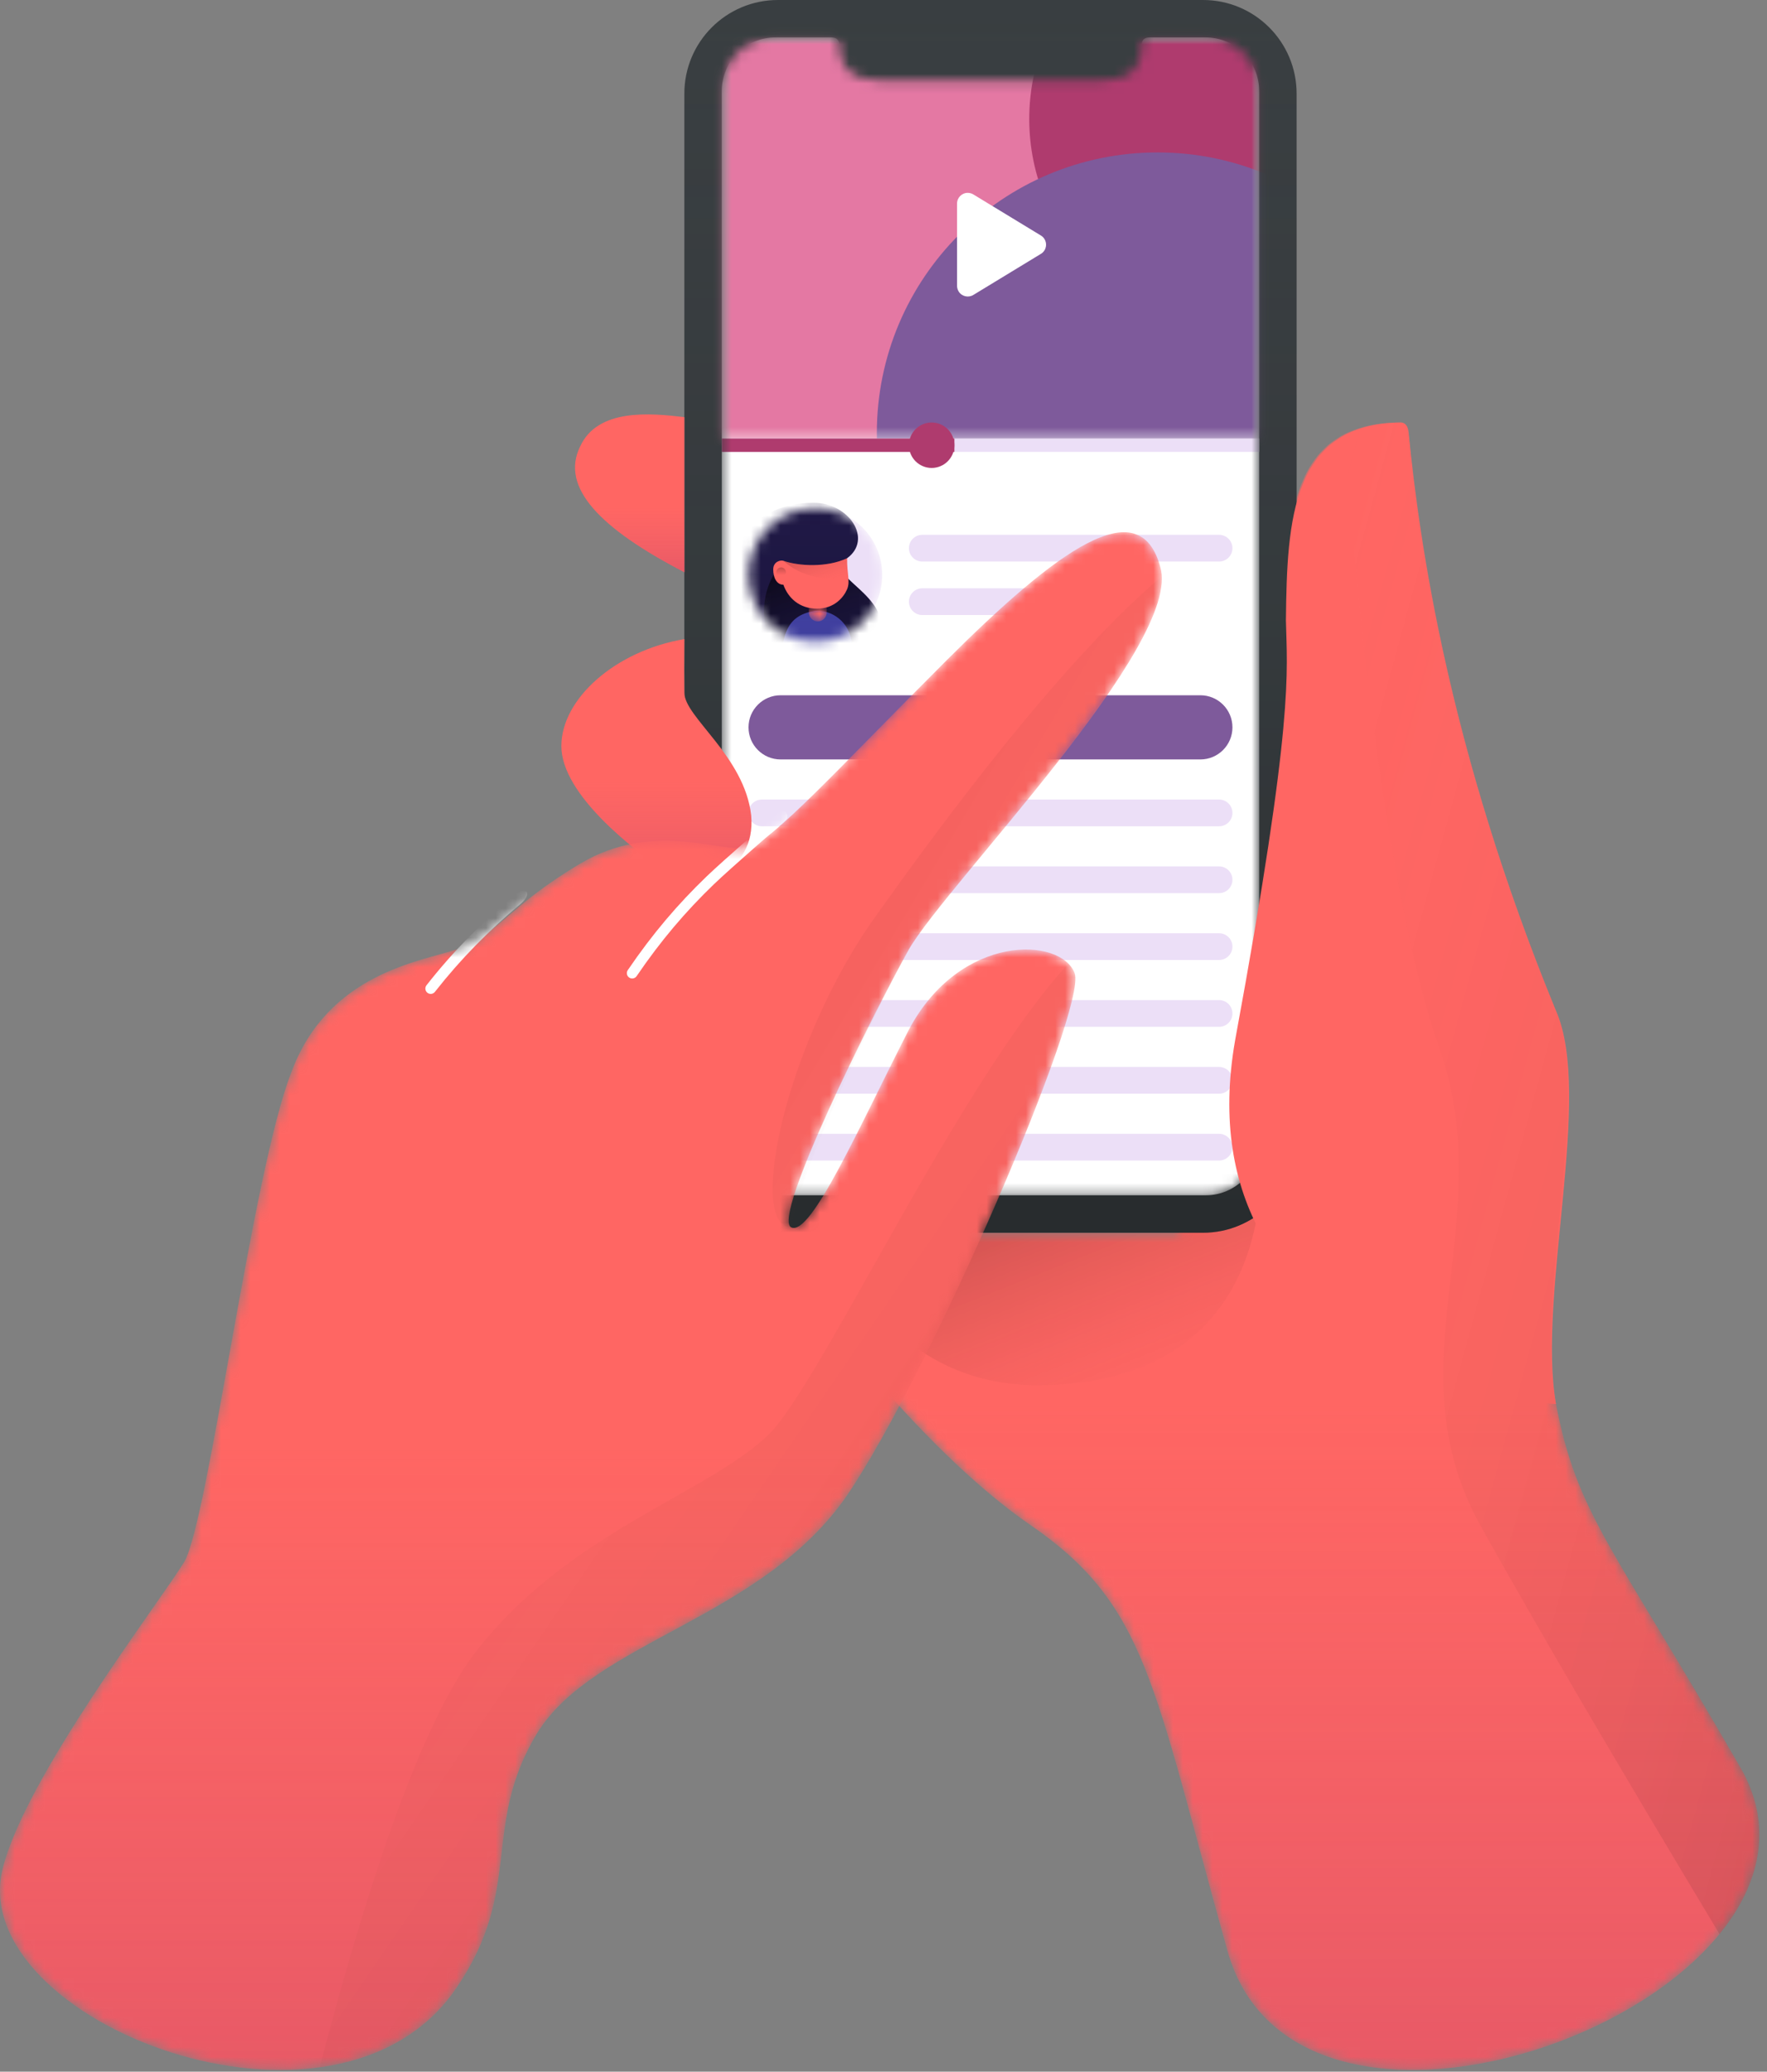 <svg width="180" height="211" viewBox="0 0 180 211" fill="none" xmlns="http://www.w3.org/2000/svg">
<rect x="0" y="0" width="180" height="211" fill="#808080" stroke="none"/>
<mask id="mask0" mask-type="alpha" maskUnits="userSpaceOnUse" x="77" y="43" width="103" height="168">
<path d="M130.993 63.186C130.946 52.734 131.459 43.032 142.704 43.032C143.275 43.032 143.339 43.87 143.521 44.394C144.45 55.07 147.322 76.062 158.5 102.949C162.11 111.529 156.375 131.79 158.5 142.985C160.694 154.269 164.081 157.127 177.293 180.025C190.442 202.71 132.342 225.6 125.001 198.545C117.403 171.395 116.858 163.446 104.847 155.241C97.013 149.796 87.844 139.901 77.339 125.555H120.099C127.347 87.354 130.978 66.564 130.993 63.186Z" fill="white"/>
</mask>
<g mask="url(#mask0)">
<path d="M130.993 63.186C130.946 52.734 131.459 43.032 142.704 43.032C143.275 43.032 143.339 43.87 143.521 44.394C144.45 55.07 147.322 76.062 158.5 102.949C162.11 111.529 156.375 131.79 158.5 142.985C160.694 154.269 164.081 157.127 177.293 180.025C190.442 202.71 132.342 225.6 125.001 198.545C117.403 171.395 116.858 163.446 104.847 155.241C97.013 149.796 87.844 139.901 77.339 125.555H120.099C127.347 87.354 130.978 66.564 130.993 63.186Z" fill="#FF6663"/>
<path d="M130.993 63.186C130.946 52.734 131.459 43.032 142.704 43.032C143.275 43.032 143.339 43.87 143.521 44.394C144.45 55.07 147.322 76.062 158.5 102.949C162.11 111.529 156.375 131.79 158.5 142.985C160.694 154.269 164.081 157.127 177.293 180.025C190.442 202.71 132.342 225.6 125.001 198.545C117.403 171.395 116.858 163.446 104.847 155.241C97.013 149.796 87.844 139.901 77.339 125.555H120.099C127.347 87.354 130.978 66.564 130.993 63.186Z" fill="url(#paint0_linear)"/>
<path fill-rule="evenodd" clip-rule="evenodd" d="M105.664 141.078C94.569 141.078 88.228 133.836 83.659 125.554H121.188C123.762 125.554 126.37 125.351 128.085 123.693C126.467 133.349 120.042 141.078 105.664 141.078Z" fill="url(#paint1_linear)"/>
</g>
<path d="M79.246 0H122.55C127.815 0 132.082 4.268 132.082 9.532V116.022C132.082 121.287 127.815 125.555 122.55 125.555H79.246C73.981 125.555 69.714 121.287 69.714 116.022V9.532C69.714 4.268 73.981 0 79.246 0Z" fill="#393E41"/>
<path d="M79.246 0H122.55C127.815 0 132.082 4.268 132.082 9.532V116.022C132.082 121.287 127.815 125.555 122.55 125.555H79.246C73.981 125.555 69.714 121.287 69.714 116.022V9.532C69.714 4.268 73.981 0 79.246 0Z" fill="url(#paint2_linear)"/>
<mask id="mask1" mask-type="alpha" maskUnits="userSpaceOnUse" x="73" y="3" width="56" height="119">
<path d="M84.694 3.813C85.238 3.813 85.511 4.086 85.511 4.631C85.511 7.114 87.137 8.171 89.596 8.171C93.618 8.171 109.278 8.171 112.201 8.171C114.832 8.171 116.286 7.114 116.286 4.631C116.286 4.086 116.559 3.813 117.104 3.813H122.823C125.831 3.813 128.27 6.252 128.27 9.261V116.295C128.27 119.304 125.831 121.742 122.823 121.742H78.974C75.966 121.742 73.527 119.304 73.527 116.295V9.261C73.527 6.252 75.966 3.813 78.974 3.813H84.694Z" fill="white"/>
</mask>
<g mask="url(#mask1)">
<path d="M84.694 3.813C85.238 3.813 85.511 4.086 85.511 4.631C85.511 7.114 87.137 8.171 89.596 8.171C93.618 8.171 109.278 8.171 112.201 8.171C114.832 8.171 116.286 7.114 116.286 4.631C116.286 4.086 116.559 3.813 117.104 3.813H122.823C125.831 3.813 128.27 6.252 128.27 9.261V116.295C128.27 119.304 125.831 121.742 122.823 121.742H78.974C75.966 121.742 73.527 119.304 73.527 116.295V9.261C73.527 6.252 75.966 3.813 78.974 3.813H84.694Z" fill="white"/>
<path fill-rule="evenodd" clip-rule="evenodd" d="M77.612 115.478H124.184C124.936 115.478 125.546 116.087 125.546 116.839C125.546 117.591 124.936 118.201 124.184 118.201H77.612C76.86 118.201 76.25 117.591 76.25 116.839C76.25 116.087 76.86 115.478 77.612 115.478Z" fill="#ECDFF7"/>
<path fill-rule="evenodd" clip-rule="evenodd" d="M77.612 108.668H124.184C124.936 108.668 125.546 109.278 125.546 110.03C125.546 110.782 124.936 111.392 124.184 111.392H77.612C76.86 111.392 76.25 110.782 76.25 110.03C76.25 109.278 76.86 108.668 77.612 108.668Z" fill="#ECDFF7"/>
<path fill-rule="evenodd" clip-rule="evenodd" d="M77.612 101.86H124.184C124.936 101.86 125.546 102.47 125.546 103.222C125.546 103.974 124.936 104.583 124.184 104.583H77.612C76.86 104.583 76.25 103.974 76.25 103.222C76.25 102.47 76.86 101.86 77.612 101.86Z" fill="#ECDFF7"/>
<path fill-rule="evenodd" clip-rule="evenodd" d="M77.612 95.051H124.184C124.936 95.051 125.546 95.66 125.546 96.412C125.546 97.165 124.936 97.774 124.184 97.774H77.612C76.86 97.774 76.25 97.165 76.25 96.412C76.25 95.66 76.86 95.051 77.612 95.051Z" fill="#ECDFF7"/>
<path fill-rule="evenodd" clip-rule="evenodd" d="M77.612 88.242H124.184C124.936 88.242 125.546 88.852 125.546 89.604C125.546 90.356 124.936 90.966 124.184 90.966H77.612C76.86 90.966 76.25 90.356 76.25 89.604C76.25 88.852 76.86 88.242 77.612 88.242Z" fill="#ECDFF7"/>
<path fill-rule="evenodd" clip-rule="evenodd" d="M77.612 81.433H124.184C124.936 81.433 125.546 82.043 125.546 82.795C125.546 83.547 124.936 84.157 124.184 84.157H77.612C76.86 84.157 76.25 83.547 76.25 82.795C76.25 82.043 76.86 81.433 77.612 81.433Z" fill="#ECDFF7"/>
<path fill-rule="evenodd" clip-rule="evenodd" d="M79.519 70.812H122.278C124.083 70.812 125.546 72.276 125.546 74.081C125.546 75.886 124.083 77.349 122.278 77.349H79.519C77.713 77.349 76.25 75.886 76.25 74.081C76.25 72.276 77.713 70.812 79.519 70.812Z" fill="#7E5A9B"/>
<path fill-rule="evenodd" clip-rule="evenodd" d="M93.952 59.918H110.565C111.317 59.918 111.927 60.528 111.927 61.28C111.927 62.032 111.317 62.642 110.565 62.642H93.952C93.2 62.642 92.59 62.032 92.59 61.28C92.59 60.528 93.2 59.918 93.952 59.918Z" fill="#ECDFF7"/>
<path fill-rule="evenodd" clip-rule="evenodd" d="M93.952 54.471H124.183C124.935 54.471 125.545 55.08 125.545 55.833C125.545 56.584 124.935 57.194 124.183 57.194H93.952C93.2 57.194 92.59 56.584 92.59 55.833C92.59 55.08 93.2 54.471 93.952 54.471Z" fill="#ECDFF7"/>
<mask id="mask2" mask-type="alpha" maskUnits="userSpaceOnUse" x="76" y="51" width="14" height="15">
<path d="M83.059 65.365C86.82 65.365 89.868 62.316 89.868 58.556C89.868 54.795 86.82 51.747 83.059 51.747C79.299 51.747 76.25 54.795 76.25 58.556C76.25 62.316 79.299 65.365 83.059 65.365Z" fill="white"/>
</mask>
<g mask="url(#mask2)">
<path d="M83.059 65.365C86.82 65.365 89.868 62.316 89.868 58.556C89.868 54.795 86.82 51.747 83.059 51.747C79.299 51.747 76.25 54.795 76.25 58.556C76.25 62.316 79.299 65.365 83.059 65.365Z" fill="#ECDFF7"/>
<path d="M89.713 65.157C88.483 69.954 80.643 70.653 77.004 67.44C73.315 64.266 72.776 59.962 74.41 56.442C76 52.934 79.253 51.203 82.866 51.203C86.519 51.203 88.923 54.938 86.29 56.857C83.62 58.767 90.97 60.394 89.713 65.157Z" fill="#1F1845"/>
<path d="M89.713 65.157C88.483 69.954 80.643 70.653 77.004 67.44C73.315 64.266 72.776 59.962 74.41 56.442C76 52.934 79.253 51.203 82.866 51.203C86.519 51.203 88.923 54.938 86.29 56.857C83.62 58.767 90.97 60.394 89.713 65.157Z" fill="url(#paint3_linear)"/>
<path fill-rule="evenodd" clip-rule="evenodd" d="M86.43 58.969C87.794 60.345 90.516 62.109 89.712 65.158C89.018 67.862 86.223 69.264 83.265 69.397C80.131 68.519 77.832 65.642 77.832 62.227C77.832 60.879 78.191 59.614 78.817 58.523C78.935 59.097 79.258 59.556 79.803 59.556C80.289 60.919 81.456 61.994 83.227 61.994C84.998 61.994 85.947 60.821 86.288 60.022C86.435 59.678 86.455 59.358 86.43 58.969Z" fill="url(#paint4_linear)"/>
<path d="M81.62 70.916C81.852 71.659 81.94 71.699 81.931 71.798C81.94 71.891 81.816 72.126 81.568 72.265C81.346 72.451 80.996 72.515 80.945 72.421C80.849 72.307 79.441 69.673 79.441 68.79C79.441 68.106 79.526 66.239 79.908 64.899C80.281 63.537 81.02 62.781 82.19 62.409C82.232 62.373 82.93 62.201 83.228 62.201C85.17 62.201 86.755 63.787 86.755 65.729C86.755 65.973 86.733 66.203 86.703 66.403L85.977 70.086C85.437 70.542 84.659 70.767 83.643 70.761C82.602 70.767 81.838 70.571 81.36 70.19C81.426 70.407 81.516 70.661 81.62 70.916Z" fill="#403F9F"/>
<path d="M81.62 70.916C81.852 71.659 81.94 71.699 81.931 71.798C81.94 71.891 81.816 72.126 81.568 72.265C81.346 72.451 80.996 72.515 80.945 72.421C80.849 72.307 79.441 69.673 79.441 68.79C79.441 68.106 79.526 66.239 79.908 64.899C80.281 63.537 81.02 62.781 82.19 62.409C82.232 62.373 82.93 62.201 83.228 62.201C85.17 62.201 86.755 63.787 86.755 65.729C86.755 65.973 86.733 66.203 86.703 66.403L85.977 70.086C85.437 70.542 84.659 70.767 83.643 70.761C82.602 70.767 81.838 70.571 81.36 70.19C81.426 70.407 81.516 70.661 81.62 70.916Z" fill="url(#paint5_linear)"/>
<mask id="mask3" mask-type="alpha" maskUnits="userSpaceOnUse" x="82" y="61" width="3" height="3">
<path d="M84.214 61.807L84.214 62.382C84.214 62.883 83.807 63.29 83.306 63.29C82.804 63.29 82.398 62.883 82.398 62.382V61.856C82.658 61.912 82.935 61.941 83.228 61.941C83.59 61.941 83.918 61.892 84.214 61.807Z" fill="white"/>
</mask>
<g mask="url(#mask3)">
<path d="M84.214 61.807L84.214 62.382C84.214 62.883 83.807 63.29 83.306 63.29C82.804 63.29 82.398 62.883 82.398 62.382V61.856C82.658 61.912 82.935 61.941 83.228 61.941C83.59 61.941 83.918 61.892 84.214 61.807Z" fill="#FF6663"/>
</g>
<mask id="mask4" mask-type="alpha" maskUnits="userSpaceOnUse" x="82" y="61" width="3" height="2">
<path d="M84.202 62.528C84.017 62.617 83.81 62.667 83.591 62.667C83.087 62.667 82.645 62.401 82.398 62.001L82.398 61.856C82.658 61.912 82.935 61.941 83.228 61.941C83.59 61.941 83.918 61.892 84.214 61.807L84.214 62.382C84.214 62.432 84.21 62.48 84.202 62.528Z" fill="white"/>
</mask>
<g mask="url(#mask4)">
<path d="M84.202 62.528C84.017 62.617 83.81 62.667 83.591 62.667C83.087 62.667 82.645 62.401 82.398 62.001L82.398 61.856C82.658 61.912 82.935 61.941 83.228 61.941C83.59 61.941 83.918 61.892 84.214 61.807L84.214 62.382C84.214 62.432 84.21 62.48 84.202 62.528Z" fill="url(#paint6_linear)"/>
</g>
<path fill-rule="evenodd" clip-rule="evenodd" d="M78.766 57.999C78.766 57.195 79.512 57.016 79.803 57.117C81.364 57.659 84.202 57.827 86.288 56.857C86.288 58.56 86.629 59.224 86.288 60.022C85.947 60.82 84.998 61.993 83.227 61.993C81.456 61.993 80.289 60.919 79.803 59.555C79.099 59.555 78.766 58.79 78.766 57.999Z" fill="#FF6663"/>
<path fill-rule="evenodd" clip-rule="evenodd" d="M79.805 57.117C81.365 57.659 84.203 57.827 86.289 56.857C86.289 57.588 86.352 58.127 86.397 58.568C86.395 58.569 86.394 58.569 86.393 58.569C84.338 59.301 81.602 58.767 79.805 57.117Z" fill="url(#paint7_linear)"/>
<path d="M79.571 58.778C79.843 58.778 80.064 58.557 80.064 58.285C80.064 58.013 79.843 57.792 79.571 57.792C79.299 57.792 79.078 58.013 79.078 58.285C79.078 58.557 79.299 58.778 79.571 58.778Z" fill="url(#paint8_linear)"/>
</g>
<mask id="mask5" mask-type="alpha" maskUnits="userSpaceOnUse" x="73" y="3" width="56" height="42">
<path d="M128.269 3.813H73.526V44.666H128.269V3.813Z" fill="white"/>
</mask>
<g mask="url(#mask5)">
<path d="M128.269 3.813H73.526V44.666H128.269V3.813Z" fill="#D8D8D8"/>
<path d="M90.821 52.292C106.239 52.292 118.737 39.793 118.737 24.376C118.737 8.958 106.239 -3.541 90.821 -3.541C75.403 -3.541 62.905 8.958 62.905 24.376C62.905 39.793 75.403 52.292 90.821 52.292Z" fill="#E478A3"/>
<path d="M125.954 33.227C137.611 33.227 147.061 23.777 147.061 12.12C147.061 0.463 137.611 -8.987 125.954 -8.987C114.297 -8.987 104.847 0.463 104.847 12.12C104.847 23.777 114.297 33.227 125.954 33.227Z" fill="#AF3B6E"/>
<path d="M117.918 72.719C133.712 72.719 146.515 59.916 146.515 44.122C146.515 28.328 133.712 15.525 117.918 15.525C102.124 15.525 89.321 28.328 89.321 44.122C89.321 59.916 102.124 72.719 117.918 72.719Z" fill="#7E5A9B"/>
<path fill-rule="evenodd" clip-rule="evenodd" d="M99.148 19.8L106.039 23.991C106.553 24.303 106.716 24.973 106.404 25.488C106.313 25.637 106.188 25.762 106.039 25.852L99.148 30.043C98.634 30.355 97.964 30.192 97.651 29.678C97.547 29.507 97.493 29.311 97.493 29.112V20.731C97.493 20.129 97.98 19.642 98.582 19.642C98.782 19.642 98.978 19.697 99.148 19.8Z" fill="white"/>
</g>
<path d="M128.27 44.666H73.527V46.027H128.27V44.666Z" fill="#ECDFF7"/>
<path d="M97.222 44.666H73.527V46.027H97.222V44.666Z" fill="#AF3B6E"/>
<path d="M94.906 47.661C96.185 47.661 97.221 46.625 97.221 45.346C97.221 44.068 96.185 43.031 94.906 43.031C93.627 43.031 92.591 44.068 92.591 45.346C92.591 46.625 93.627 47.661 94.906 47.661Z" fill="#AF3B6E"/>
</g>
<path d="M69.714 65.092C62.681 66.283 57.185 71.178 57.185 75.986C57.185 80.94 64.604 86.591 67.807 88.787C70.972 90.894 77.042 88.938 76.523 83.067C75.851 77.004 69.691 73.034 69.714 70.539C69.691 68.038 69.691 68.737 69.714 65.092Z" fill="#FF6663"/>
<path d="M69.714 65.092C62.681 66.283 57.185 71.178 57.185 75.986C57.185 80.94 64.604 86.591 67.807 88.787C70.972 90.894 77.042 88.938 76.523 83.067C75.851 77.004 69.691 73.034 69.714 70.539C69.691 68.038 69.691 68.737 69.714 65.092Z" fill="url(#paint9_linear)"/>
<path d="M69.716 42.486C66.22 42.068 60.876 41.575 59.094 45.482C57.052 49.643 61.135 53.838 69.716 58.283V42.486Z" fill="#FF6663"/>
<path d="M69.716 42.486C66.22 42.068 60.876 41.575 59.094 45.482C57.052 49.643 61.135 53.838 69.716 58.283V42.486Z" fill="url(#paint10_linear)"/>
<path fill-rule="evenodd" clip-rule="evenodd" d="M143.523 44.394C144.603 55.082 147.484 76.097 158.502 102.949C162.314 111.601 156.563 131.884 158.502 142.985C158.729 143.272 120.018 139.049 125.82 105.945C131.905 72.954 131.1 68.434 130.994 63.186C131.1 52.827 131.609 43.163 142.706 43.032C143.428 43.069 143.493 43.882 143.523 44.394Z" fill="#FF6663"/>
<path fill-rule="evenodd" clip-rule="evenodd" d="M137.069 44.17C138.558 43.437 140.407 43.032 142.704 43.032C143.275 43.032 143.339 43.87 143.521 44.394C144.45 55.07 147.323 76.062 158.501 102.949C162.11 111.529 156.375 131.79 158.501 142.985C160.695 154.269 164.081 157.127 177.293 180.025C180.735 185.964 179.295 191.917 175.16 196.984C164.378 179.04 156.263 165.174 150.816 155.388C141.642 138.906 152.873 124.433 146.584 106.626C140.797 90.243 137.551 55.187 137.069 44.17Z" fill="url(#paint11_linear)"/>
<mask id="mask6" mask-type="alpha" maskUnits="userSpaceOnUse" x="0" y="54" width="119" height="157">
<path d="M54.735 176.485C60.616 167.058 77.614 164.937 86.328 152.246C94.849 139.626 110.709 102.834 109.478 99.137C108.118 95.422 97.846 95.005 92.592 104.856C87.538 114.74 82.616 125.938 80.608 125.01C78.546 124.076 88.898 103.297 92.592 96.686C96.486 89.971 120.565 65.527 118.193 57.739C116.071 49.904 107.716 56 96.405 67.272C85.256 78.433 78.902 85.441 76.251 86.336C73.722 86.97 66.567 83.483 59.093 87.97C51.883 92.234 50.527 95.34 46.564 96.686C42.831 97.928 33.394 99.128 29.678 109.214C25.692 119.33 21.254 154.679 18.784 159.054C16.178 163.305 2.492 181.136 0.264 190.375C-3.519 205.851 34.361 220.655 46.564 202.359C53.356 192.335 48.973 185.99 54.735 176.485Z" fill="white"/>
</mask>
<g mask="url(#mask6)">
<path d="M54.735 176.485C60.616 167.058 77.614 164.937 86.328 152.246C94.849 139.626 110.709 102.834 109.478 99.137C108.118 95.422 97.846 95.005 92.592 104.856C87.538 114.74 82.616 125.938 80.608 125.01C78.546 124.076 88.898 103.297 92.592 96.686C96.486 89.971 120.565 65.527 118.193 57.739C116.071 49.904 107.716 56 96.405 67.272C85.256 78.433 78.902 85.441 76.251 86.336C73.722 86.97 66.567 83.483 59.093 87.97C51.883 92.234 50.527 95.34 46.564 96.686C42.831 97.928 33.394 99.128 29.678 109.214C25.692 119.33 21.254 154.679 18.784 159.054C16.178 163.305 2.492 181.136 0.264 190.375C-3.519 205.851 34.361 220.655 46.564 202.359C53.356 192.335 48.973 185.99 54.735 176.485Z" fill="#FF6663"/>
<path d="M54.735 176.485C60.616 167.058 77.614 164.937 86.328 152.246C94.849 139.626 110.709 102.834 109.478 99.137C108.118 95.422 97.846 95.005 92.592 104.856C87.538 114.74 82.616 125.938 80.608 125.01C78.546 124.076 88.898 103.297 92.592 96.686C96.486 89.971 120.565 65.527 118.193 57.739C116.071 49.904 107.716 56 96.405 67.272C85.256 78.433 78.902 85.441 76.251 86.336C73.722 86.97 66.567 83.483 59.093 87.97C51.883 92.234 50.527 95.34 46.564 96.686C42.831 97.928 33.394 99.128 29.678 109.214C25.692 119.33 21.254 154.679 18.784 159.054C16.178 163.305 2.492 181.136 0.264 190.375C-3.519 205.851 34.361 220.655 46.564 202.359C53.356 192.335 48.973 185.99 54.735 176.485Z" fill="url(#paint12_linear)"/>
<path fill-rule="evenodd" clip-rule="evenodd" d="M32.562 210.554C38.177 189.082 43.389 175.093 48.198 168.586C57.731 156.017 72.299 152.093 78.43 145.981C83.819 140.405 97.672 110.32 108.832 98.143C109.124 98.438 109.344 98.771 109.478 99.136C110.709 102.833 94.849 139.625 86.328 152.245C77.614 164.936 60.616 167.058 54.735 176.484C48.973 185.99 53.356 192.334 46.564 202.358C43.303 207.248 38.207 209.774 32.562 210.554Z" fill="url(#paint13_linear)"/>
<path fill-rule="evenodd" clip-rule="evenodd" d="M92.592 96.685C89.208 102.694 80.925 120.676 80.609 125.01C76.07 125.01 79.936 106.201 89.324 93.145C95.59 84.357 107.675 67.842 118.193 58.828C118.457 67.565 96.216 90.345 92.592 96.685Z" fill="url(#paint14_linear)"/>
<path d="M79.305 82.73C79.526 82.525 79.871 82.538 80.075 82.759C80.28 82.979 80.267 83.324 80.046 83.529C79.888 83.676 79.724 83.825 79.554 83.979C79.601 83.937 74.387 88.459 72.729 90.056C69.856 92.824 67.333 95.771 64.851 99.421C64.681 99.67 64.343 99.734 64.094 99.565C63.845 99.396 63.781 99.057 63.95 98.809C66.476 95.094 69.048 92.09 71.973 89.272C73.655 87.65 78.889 83.112 78.823 83.171C78.99 83.021 79.15 82.874 79.305 82.73Z" fill="white"/>
<path d="M52.985 92.107C49.742 94.835 46.987 97.607 44.303 101.021C44.118 101.258 43.775 101.299 43.539 101.113C43.302 100.927 43.261 100.584 43.447 100.348C46.18 96.871 48.986 94.046 52.284 91.273C53.645 90.129 54.323 90.981 52.985 92.107Z" fill="white"/>
</g>
<defs>
<linearGradient id="paint0_linear" x1="128.281" y1="142.697" x2="128.281" y2="210.819" gradientUnits="userSpaceOnUse">
<stop stop-color="#C74D75" stop-opacity="0"/>
<stop offset="1" stop-color="#AF3B6E" stop-opacity="0.289"/>
</linearGradient>
<linearGradient id="paint1_linear" x1="128.085" y1="141.078" x2="115.867" y2="110.475" gradientUnits="userSpaceOnUse">
<stop stop-color="#FF6663" stop-opacity="0"/>
<stop offset="1" stop-opacity="0.3"/>
</linearGradient>
<linearGradient id="paint2_linear" x1="100.898" y1="0" x2="100.898" y2="125.555" gradientUnits="userSpaceOnUse">
<stop stop-color="#393E41" stop-opacity="0"/>
<stop offset="1" stop-opacity="0.3"/>
</linearGradient>
<linearGradient id="paint3_linear" x1="81.697" y1="51.203" x2="81.697" y2="69.406" gradientUnits="userSpaceOnUse">
<stop stop-color="#1F1845" stop-opacity="0"/>
<stop offset="1" stop-opacity="0.2"/>
</linearGradient>
<linearGradient id="paint4_linear" x1="79.771" y1="57.598" x2="84.605" y2="70.714" gradientUnits="userSpaceOnUse">
<stop stop-opacity="0.646"/>
<stop offset="1" stop-color="#1F1845" stop-opacity="0"/>
</linearGradient>
<linearGradient id="paint5_linear" x1="83.098" y1="62.201" x2="83.098" y2="72.464" gradientUnits="userSpaceOnUse">
<stop stop-color="#403F9F" stop-opacity="0"/>
<stop offset="1" stop-opacity="0.1"/>
</linearGradient>
<linearGradient id="paint6_linear" x1="82.398" y1="61.807" x2="83.064" y2="63.212" gradientUnits="userSpaceOnUse">
<stop stop-opacity="0.2"/>
<stop offset="1" stop-color="#FF6663" stop-opacity="0"/>
</linearGradient>
<linearGradient id="paint7_linear" x1="79.805" y1="56.857" x2="80.95" y2="60.57" gradientUnits="userSpaceOnUse">
<stop stop-opacity="0.2"/>
<stop offset="1" stop-color="#FF6663" stop-opacity="0"/>
</linearGradient>
<linearGradient id="paint8_linear" x1="79.571" y1="55.055" x2="79.571" y2="58.551" gradientUnits="userSpaceOnUse">
<stop/>
<stop offset="1" stop-opacity="0"/>
</linearGradient>
<linearGradient id="paint9_linear" x1="66.87" y1="79.655" x2="66.87" y2="89.609" gradientUnits="userSpaceOnUse">
<stop stop-color="#C74D75" stop-opacity="0"/>
<stop offset="1" stop-color="#AF3B6E" stop-opacity="0.289"/>
</linearGradient>
<linearGradient id="paint10_linear" x1="64.146" y1="51.757" x2="64.146" y2="58.283" gradientUnits="userSpaceOnUse">
<stop stop-color="#C74D75" stop-opacity="0"/>
<stop offset="1" stop-color="#AF3B6E" stop-opacity="0.289"/>
</linearGradient>
<linearGradient id="paint11_linear" x1="137.069" y1="43.032" x2="215.496" y2="64.506" gradientUnits="userSpaceOnUse">
<stop stop-color="#FF6663" stop-opacity="0"/>
<stop offset="1" stop-opacity="0.1"/>
</linearGradient>
<linearGradient id="paint12_linear" x1="59.178" y1="147.237" x2="59.178" y2="210.824" gradientUnits="userSpaceOnUse">
<stop stop-color="#C74D75" stop-opacity="0"/>
<stop offset="1" stop-color="#AF3B6E" stop-opacity="0.289"/>
</linearGradient>
<linearGradient id="paint13_linear" x1="32.562" y1="98.143" x2="137.373" y2="169.921" gradientUnits="userSpaceOnUse">
<stop stop-color="#FF6663" stop-opacity="0"/>
<stop offset="1" stop-opacity="0.1"/>
</linearGradient>
<linearGradient id="paint14_linear" x1="118.196" y1="125.01" x2="59.955" y2="90.262" gradientUnits="userSpaceOnUse">
<stop stop-color="#FF6663" stop-opacity="0"/>
<stop offset="1" stop-opacity="0.1"/>
</linearGradient>
</defs>
</svg>
